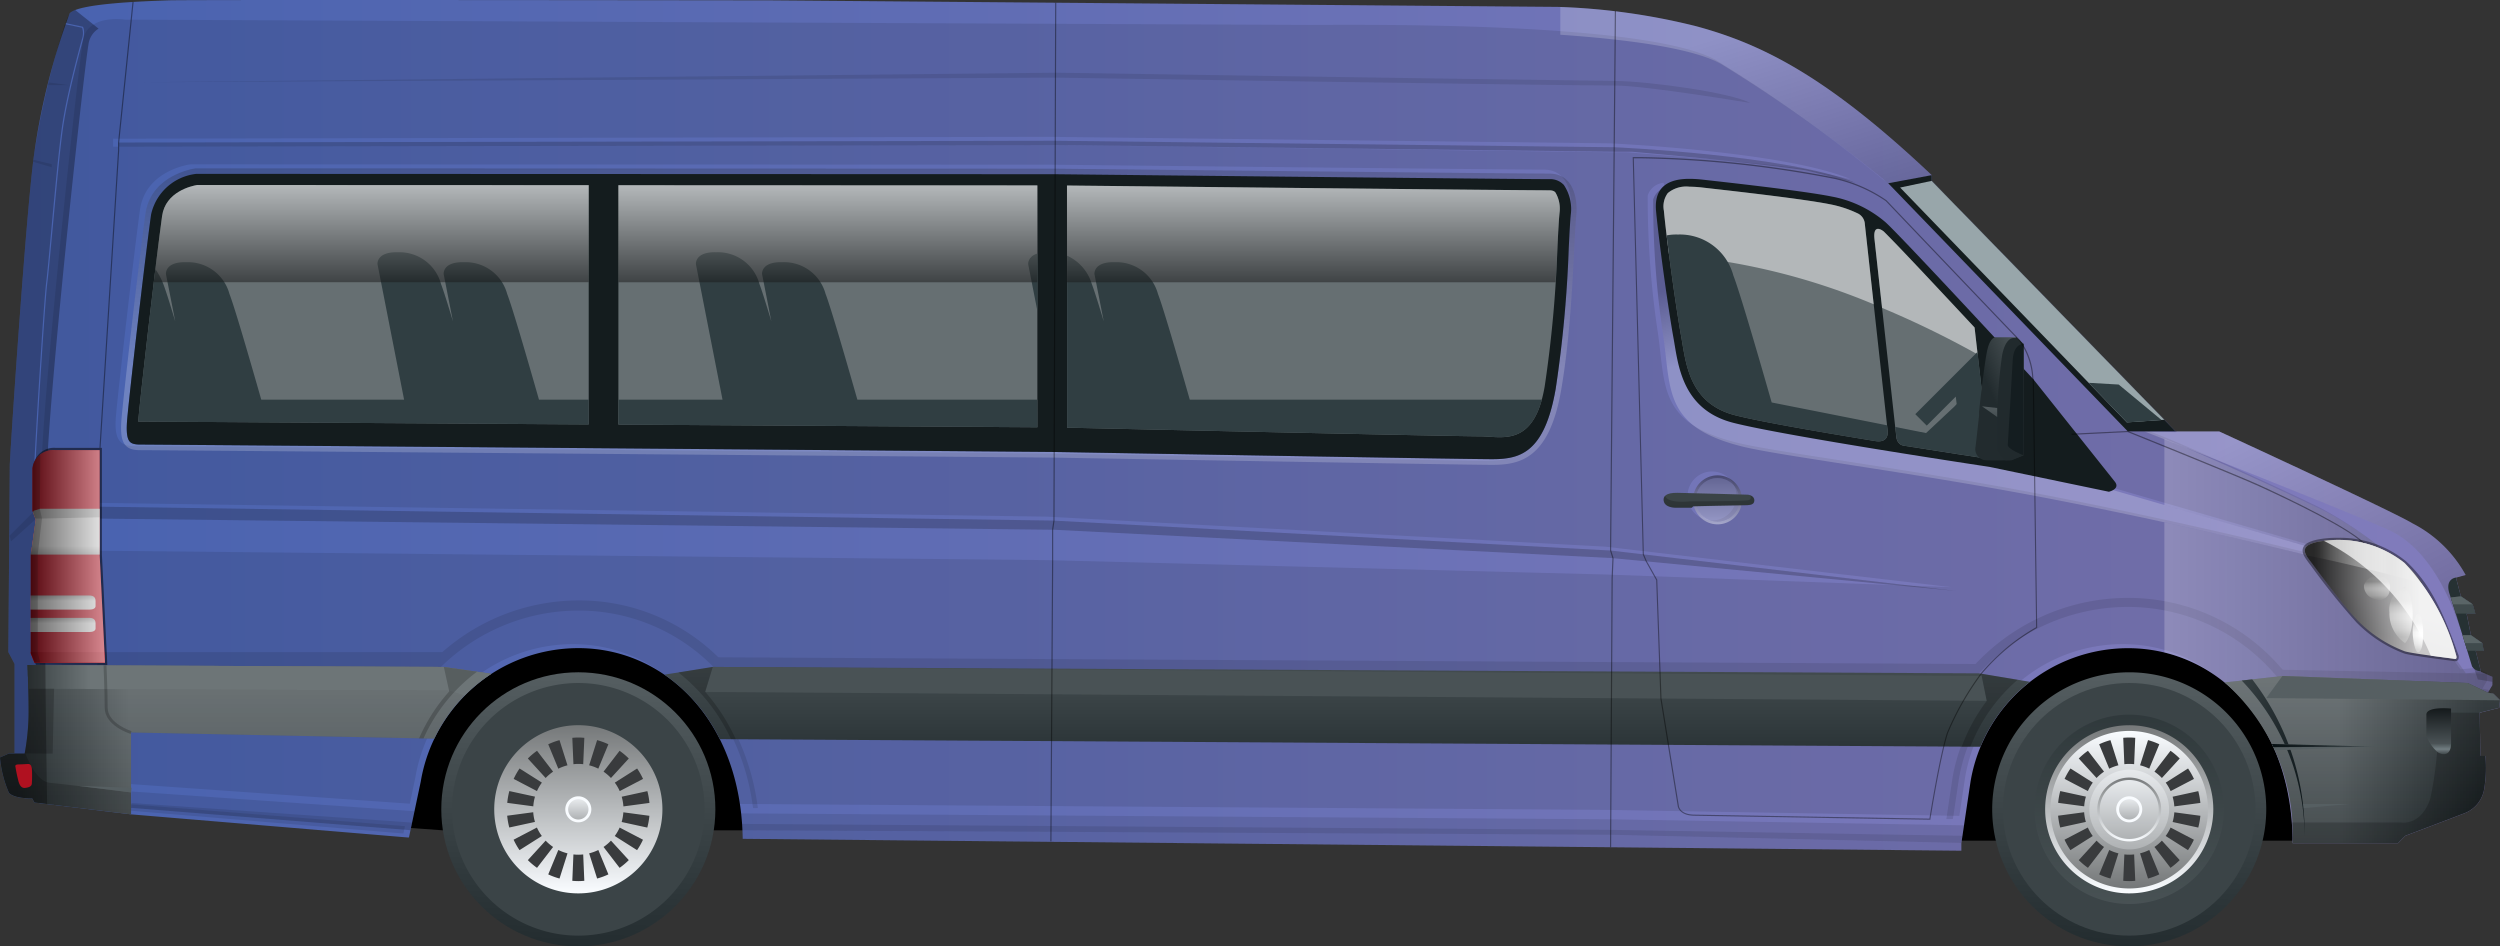 <svg xmlns="http://www.w3.org/2000/svg" xmlns:xlink="http://www.w3.org/1999/xlink" width="134.374" height="50.866" viewBox="0 0 134.374 50.866">
  <rect x="0" y="0" width="134.374" height="50.866" fill="#333333" stroke="none"/>
  <defs>
    <linearGradient id="linear-gradient" x1="0.521" y1="0.007" x2="0.478" y2="1.022" gradientUnits="objectBoundingBox">
      <stop offset="0" stop-color="#555e61"/>
      <stop offset="1" stop-color="#222b2e"/>
    </linearGradient>
    <linearGradient id="linear-gradient-2" x1="0.5" y1="0.985" x2="0.5" y2="-0.059" xlink:href="#linear-gradient"/>
    <linearGradient id="linear-gradient-3" x1="0.5" y1="0.996" x2="0.5" y2="0.003" gradientUnits="objectBoundingBox">
      <stop offset="0" stop-color="#f9fcff"/>
      <stop offset="1" stop-color="#76797a"/>
    </linearGradient>
    <linearGradient id="linear-gradient-4" x1="0.5" y1="0.002" x2="0.5" y2="0.988" xlink:href="#linear-gradient-3"/>
    <linearGradient id="linear-gradient-5" x1="0.5" y1="-0.322" x2="0.5" y2="2.01" xlink:href="#linear-gradient-3"/>
    <linearGradient id="linear-gradient-6" x1="0.5" y1="1.001" x2="0.5" y2="-0.011" xlink:href="#linear-gradient-3"/>
    <linearGradient id="linear-gradient-7" x1="0.5" y1="-0.322" x2="0.5" y2="2.01" xlink:href="#linear-gradient-3"/>
    <linearGradient id="linear-gradient-8" x1="166.303" y1="-67.504" x2="166.303" y2="-68.516" xlink:href="#linear-gradient-3"/>
    <linearGradient id="linear-gradient-9" x1="0.5" y1="-0.322" x2="0.5" y2="2.01" xlink:href="#linear-gradient-3"/>
    <linearGradient id="linear-gradient-17" x1="285.504" y1="-67.504" x2="285.504" y2="-68.516" xlink:href="#linear-gradient-3"/>
    <linearGradient id="linear-gradient-18" x1="0.5" y1="-0.322" x2="0.5" y2="2.01" xlink:href="#linear-gradient-3"/>
    <linearGradient id="linear-gradient-19" x1="1" y1="0.5" x2="0" y2="0.5" gradientUnits="objectBoundingBox">
      <stop offset="0" stop-color="#eeebe9"/>
      <stop offset="0" stop-color="#dfdce2"/>
      <stop offset="0" stop-color="#b9b5d3"/>
      <stop offset="0" stop-color="#827cbc"/>
      <stop offset="0.317" stop-color="#7375b8"/>
      <stop offset="0.922" stop-color="#4c64b0"/>
      <stop offset="0.999" stop-color="#4762af"/>
    </linearGradient>
    <linearGradient id="linear-gradient-20" x1="0.285" y1="0.02" x2="0.906" y2="0.906" gradientUnits="objectBoundingBox">
      <stop offset="0" stop-color="#fff"/>
      <stop offset="1"/>
    </linearGradient>
    <linearGradient id="linear-gradient-21" x1="0.305" y1="0.196" x2="0.822" y2="1.067" xlink:href="#linear-gradient-20"/>
    <linearGradient id="linear-gradient-22" x1="0.34" y1="0.359" x2="0.264" y2="0.178" xlink:href="#linear-gradient-20"/>
    <linearGradient id="linear-gradient-23" x1="0.014" y1="0.5" x2="1.189" y2="0.5" xlink:href="#linear-gradient-20"/>
    <linearGradient id="linear-gradient-24" x1="0.5" y1="0.674" x2="0.5" y2="-0.058" xlink:href="#linear-gradient-20"/>
    <linearGradient id="linear-gradient-25" x1="0.5" y1="0.995" x2="0.5" y2="-0.021" xlink:href="#linear-gradient-20"/>
    <linearGradient id="linear-gradient-26" x1="0.5" y1="1.182" x2="0.5" y2="-0.437" xlink:href="#linear-gradient-20"/>
    <linearGradient id="linear-gradient-27" x1="31.114" y1="0.027" x2="31.493" y2="1.027" xlink:href="#linear-gradient-20"/>
    <linearGradient id="linear-gradient-28" x1="17.053" y1="-0.024" x2="17.24" y2="1.043" xlink:href="#linear-gradient-20"/>
    <linearGradient id="linear-gradient-29" x1="14.97" y1="0.012" x2="14.97" y2="1.106" xlink:href="#linear-gradient-20"/>
    <linearGradient id="linear-gradient-30" x1="13.342" y1="0.012" x2="13.342" y2="1.106" xlink:href="#linear-gradient-20"/>
    <linearGradient id="linear-gradient-31" x1="9.448" y1="0.012" x2="9.448" y2="1.106" xlink:href="#linear-gradient-20"/>
    <linearGradient id="linear-gradient-32" x1="0.5" y1="-0.004" x2="0.5" y2="3.65" gradientUnits="objectBoundingBox">
      <stop offset="0.102" stop-color="#3b4447"/>
      <stop offset="0.346" stop-color="#363f42"/>
      <stop offset="0.608" stop-color="#293235"/>
      <stop offset="0.877" stop-color="#141d20"/>
      <stop offset="1" stop-color="#081114"/>
    </linearGradient>
    <linearGradient id="linear-gradient-33" x1="0.5" y1="-0.744" x2="0.5" y2="1.407" xlink:href="#linear-gradient"/>
    <linearGradient id="linear-gradient-34" x1="0.5" y1="0.034" x2="0.5" y2="1.059" gradientUnits="objectBoundingBox">
      <stop offset="0" stop-color="#485154"/>
      <stop offset="1" stop-color="#151e21"/>
    </linearGradient>
    <linearGradient id="linear-gradient-35" x1="0.414" y1="0.5" x2="0.944" y2="0.5" xlink:href="#linear-gradient-20"/>
    <linearGradient id="linear-gradient-36" x1="0.5" y1="1.004" x2="0.5" y2="-0.184" gradientUnits="objectBoundingBox">
      <stop offset="0.005" stop-color="#2f383b"/>
      <stop offset="0.071" stop-color="#555e61"/>
      <stop offset="0.12" stop-color="#727e82"/>
      <stop offset="0.216" stop-color="#4a5255"/>
      <stop offset="0.802" stop-color="#151a1c"/>
    </linearGradient>
    <linearGradient id="linear-gradient-37" x1="-0.038" y1="-0.147" x2="1.08" y2="0.895" gradientUnits="objectBoundingBox">
      <stop offset="0" stop-color="#3b4447"/>
      <stop offset="1" stop-color="#081114"/>
    </linearGradient>
    <linearGradient id="linear-gradient-38" x1="1" y1="0.5" x2="0" y2="0.5" xlink:href="#linear-gradient-37"/>
    <linearGradient id="linear-gradient-39" x1="0.5" y1="-0.37" x2="0.5" y2="1.194" xlink:href="#linear-gradient"/>
    <linearGradient id="linear-gradient-40" x1="0.263" y1="0.5" x2="0.036" y2="0.5" xlink:href="#linear-gradient-20"/>
    <linearGradient id="linear-gradient-41" x1="0.136" y1="0.5" x2="0.004" y2="0.5" xlink:href="#linear-gradient-20"/>
    <linearGradient id="linear-gradient-42" x1="1.083" y1="0.012" x2="0.528" y2="0.634" xlink:href="#linear-gradient"/>
    <linearGradient id="linear-gradient-43" x1="0.5" y1="-0.157" x2="0.5" y2="3.722" xlink:href="#linear-gradient"/>
    <linearGradient id="linear-gradient-44" x1="2.408" y1="0.127" x2="2.25" y2="0.16" xlink:href="#linear-gradient-20"/>
    <linearGradient id="linear-gradient-45" x1="0.5" y1="-0.85" x2="0.5" y2="1.451" gradientUnits="objectBoundingBox">
      <stop offset="0" stop-color="#474747"/>
      <stop offset="0.004" stop-color="#4b4b4b"/>
      <stop offset="0.026" stop-color="#616161"/>
      <stop offset="0.051" stop-color="#727272"/>
      <stop offset="0.082" stop-color="#7e7e7e"/>
      <stop offset="0.126" stop-color="#858585"/>
      <stop offset="0.249" stop-color="#878787"/>
      <stop offset="0.357" stop-color="#d3d3d3"/>
      <stop offset="0.721" stop-color="#d3d3d3"/>
      <stop offset="0.87" stop-color="#878787"/>
    </linearGradient>
    <linearGradient id="linear-gradient-46" x1="0.5" y1="-1.519" x2="0.5" y2="3.846" xlink:href="#linear-gradient-45"/>
    <linearGradient id="linear-gradient-47" x1="0.5" y1="-1.519" x2="0.5" y2="3.847" xlink:href="#linear-gradient-45"/>
    <linearGradient id="linear-gradient-48" x1="1" y1="0.5" x2="0" y2="0.5" xlink:href="#linear-gradient-20"/>
    <linearGradient id="linear-gradient-49" x1="0.513" y1="0.502" x2="0.42" y2="0.741" gradientUnits="objectBoundingBox">
      <stop offset="0" stop-color="#706e73"/>
      <stop offset="1" stop-color="#49484b"/>
    </linearGradient>
    <linearGradient id="linear-gradient-50" x1="0.5" y1="-0.04" x2="0.5" y2="1.111" gradientUnits="objectBoundingBox">
      <stop offset="0" stop-color="#474747"/>
      <stop offset="0.004" stop-color="#4b4b4b"/>
      <stop offset="0.026" stop-color="#616161"/>
      <stop offset="0.051" stop-color="#727272"/>
      <stop offset="0.082" stop-color="#7e7e7e"/>
      <stop offset="0.126" stop-color="#858585"/>
      <stop offset="0.249" stop-color="#878787"/>
      <stop offset="0.357" stop-color="#d3d3d3"/>
      <stop offset="0.446" stop-color="#f3f3f3"/>
      <stop offset="0.483" stop-color="#fff"/>
      <stop offset="0.558" stop-color="#fff"/>
      <stop offset="0.721" stop-color="#d3d3d3"/>
      <stop offset="0.771" stop-color="#bfbfbf"/>
      <stop offset="0.87" stop-color="#878787"/>
    </linearGradient>
    <linearGradient id="linear-gradient-51" x1="0.5" y1="0.002" x2="0.5" y2="1.016" xlink:href="#linear-gradient-50"/>
    <linearGradient id="linear-gradient-52" x1="0.5" y1="-0.057" x2="0.5" y2="1.021" xlink:href="#linear-gradient-50"/>
    <linearGradient id="linear-gradient-53" x1="1" y1="0.5" x2="0" y2="0.5" xlink:href="#linear-gradient-50"/>
    <linearGradient id="linear-gradient-54" x1="0.767" y1="0.5" x2="0.098" y2="0.5" xlink:href="#linear-gradient-20"/>
  </defs>
  <g id="Group_15810" data-name="Group 15810" transform="translate(0)">
    <path id="Path_71723" data-name="Path 71723" d="M1357.741,357.111h-16.228l-2.012-.148s-.735-10.136,9.12-10.181S1357.741,357.111,1357.741,357.111Z" transform="translate(-1317.708 -312.481)"/>
    <path id="Path_71724" data-name="Path 71724" d="M909.6,356.068H891.287s-.007-11.249,8.845-11.249S909.6,352.751,909.6,356.068Z" transform="translate(-786.233 -310.884)"/>
    <g id="Group_15535" data-name="Group 15535" transform="translate(107.08 36.135)">
      <path id="Path_71725" data-name="Path 71725" d="M899.654,364.018a7.365,7.365,0,1,1,7.365,7.366A7.365,7.365,0,0,1,899.654,364.018Z" transform="translate(-899.654 -356.653)" fill="url(#linear-gradient)"/>
      <ellipse id="Ellipse_500" data-name="Ellipse 500" cx="6.789" cy="6.789" rx="6.789" ry="6.789" transform="translate(0.576 0.576)" fill="#3b4447"/>
      <path id="Path_71726" data-name="Path 71726" d="M911.9,373.989a5.089,5.089,0,1,1,5.089,5.089A5.089,5.089,0,0,1,911.9,373.989Z" transform="translate(-909.625 -366.623)" opacity="0.5" fill="url(#linear-gradient-2)"/>
      <path id="Path_71727" data-name="Path 71727" d="M914.963,376.481A4.519,4.519,0,1,1,919.483,381,4.519,4.519,0,0,1,914.963,376.481Z" transform="translate(-912.117 -369.116)" fill="url(#linear-gradient-3)"/>
      <path id="Path_71728" data-name="Path 71728" d="M916.5,377.645a4.234,4.234,0,1,1,4.233,4.254A4.243,4.243,0,0,1,916.5,377.645Z" transform="translate(-913.369 -370.279)" fill="url(#linear-gradient-4)"/>
      <path id="Path_71729" data-name="Path 71729" d="M927.748,386.844A2.143,2.143,0,1,1,929.891,389,2.148,2.148,0,0,1,927.748,386.844Z" transform="translate(-922.525 -379.479)" fill="url(#linear-gradient-5)"/>
      <path id="Path_71730" data-name="Path 71730" d="M930.036,388.716a1.717,1.717,0,1,1,1.717,1.726A1.721,1.721,0,0,1,930.036,388.716Z" transform="translate(-924.388 -381.35)" fill="url(#linear-gradient-6)"/>
      <path id="Path_71731" data-name="Path 71731" d="M930.749,389.3a1.585,1.585,0,1,1,1.585,1.593A1.589,1.589,0,0,1,930.749,389.3Z" transform="translate(-924.968 -381.933)" fill="url(#linear-gradient-7)"/>
      <path id="Path_71732" data-name="Path 71732" d="M936.91,393.195a.7.7,0,1,1-.7-.7A.7.7,0,0,1,936.91,393.195Z" transform="translate(-928.845 -385.829)" fill="url(#linear-gradient-8)"/>
      <path id="Path_71733" data-name="Path 71733" d="M936.336,393.868a.546.546,0,1,1,.546.549A.548.548,0,0,1,936.336,393.868Z" transform="translate(-929.517 -386.503)" fill="url(#linear-gradient-9)"/>
      <g id="Group_15534" data-name="Group 15534" transform="translate(3.542 3.506)">
        <path id="Path_71734" data-name="Path 71734" d="M937.859,376.932a2.452,2.452,0,0,0-.263.015l-.06-1.418c.107-.009.214-.016.323-.016s.216.007.323.016l-.06,1.418A2.457,2.457,0,0,0,937.859,376.932Z" transform="translate(-934.035 -375.513)" fill="#393b3d"/>
        <path id="Path_71735" data-name="Path 71735" d="M930.579,377.617l.429-1.353a3.786,3.786,0,0,1,.606.222l-.541,1.312A2.4,2.4,0,0,0,930.579,377.617Z" transform="translate(-926.174 -376.124)" fill="#393b3d"/>
        <path id="Path_71736" data-name="Path 71736" d="M924.679,380.471l.864-1.122a3.838,3.838,0,0,1,.494.415l-.958,1.048A2.445,2.445,0,0,0,924.679,380.471Z" transform="translate(-919.5 -378.636)" fill="#393b3d"/>
        <path id="Path_71737" data-name="Path 71737" d="M920.577,385.227l1.2-.76a3.868,3.868,0,0,1,.318.56l-1.253.655A2.424,2.424,0,0,0,920.577,385.227Z" transform="translate(-914.793 -382.802)" fill="#393b3d"/>
        <path id="Path_71738" data-name="Path 71738" d="M947.524,380.811l-.958-1.048a3.864,3.864,0,0,1,.494-.415l.864,1.122A2.442,2.442,0,0,0,947.524,380.811Z" transform="translate(-945.456 -378.635)" fill="#393b3d"/>
        <path id="Path_71739" data-name="Path 71739" d="M953.217,391.816l-1.4-.187a3.858,3.858,0,0,1,.113-.634l1.379.3A2.442,2.442,0,0,0,953.217,391.816Z" transform="translate(-951.814 -388.117)" fill="#393b3d"/>
        <path id="Path_71740" data-name="Path 71740" d="M918.707,391.3l1.379-.3a3.832,3.832,0,0,1,.113.634l-1.4.187A2.458,2.458,0,0,0,918.707,391.3Z" transform="translate(-912.552 -388.118)" fill="#393b3d"/>
        <path id="Path_71741" data-name="Path 71741" d="M942.943,377.8l-.541-1.312a3.8,3.8,0,0,1,.606-.223l.429,1.353A2.4,2.4,0,0,0,942.943,377.8Z" transform="translate(-940.195 -376.124)" fill="#393b3d"/>
        <path id="Path_71742" data-name="Path 71742" d="M951.073,385.681l-1.253-.654a3.882,3.882,0,0,1,.318-.561l1.2.76A2.426,2.426,0,0,0,951.073,385.681Z" transform="translate(-949.472 -382.802)" fill="#393b3d"/>
        <path id="Path_71743" data-name="Path 71743" d="M951.335,402l-1.2.76a3.836,3.836,0,0,1-.318-.561l1.253-.654A2.445,2.445,0,0,0,951.335,402Z" transform="translate(-949.472 -396.707)" fill="#393b3d"/>
        <path id="Path_71744" data-name="Path 71744" d="M918.8,397.137l1.4.187a3.829,3.829,0,0,1-.113.634l-1.379-.3A2.427,2.427,0,0,0,918.8,397.137Z" transform="translate(-912.553 -393.117)" fill="#393b3d"/>
        <path id="Path_71745" data-name="Path 71745" d="M947.923,405.668l-.864,1.122a3.879,3.879,0,0,1-.494-.415l.958-1.048A2.442,2.442,0,0,0,947.923,405.668Z" transform="translate(-945.455 -399.785)" fill="#393b3d"/>
        <path id="Path_71746" data-name="Path 71746" d="M953.306,397.653l-1.379.3a3.86,3.86,0,0,1-.113-.634l1.4-.187A2.464,2.464,0,0,0,953.306,397.653Z" transform="translate(-951.814 -393.116)" fill="#393b3d"/>
        <path id="Path_71747" data-name="Path 71747" d="M943.437,408.21l-.429,1.354a3.763,3.763,0,0,1-.606-.223l.541-1.312A2.387,2.387,0,0,0,943.437,408.21Z" transform="translate(-940.195 -401.984)" fill="#393b3d"/>
        <path id="Path_71748" data-name="Path 71748" d="M920.84,401.547l1.253.654a3.861,3.861,0,0,1-.318.56l-1.2-.76A2.431,2.431,0,0,0,920.84,401.547Z" transform="translate(-914.794 -396.707)" fill="#393b3d"/>
        <path id="Path_71749" data-name="Path 71749" d="M925.079,405.327l.958,1.048a3.82,3.82,0,0,1-.494.415l-.863-1.122A2.432,2.432,0,0,0,925.079,405.327Z" transform="translate(-919.501 -399.785)" fill="#393b3d"/>
        <path id="Path_71750" data-name="Path 71750" d="M937.859,409.333a2.418,2.418,0,0,0,.263-.015l.06,1.418c-.107.009-.214.016-.323.016s-.216-.007-.323-.016l.06-1.418A2.413,2.413,0,0,0,937.859,409.333Z" transform="translate(-934.035 -403.034)" fill="#393b3d"/>
        <path id="Path_71751" data-name="Path 71751" d="M931.073,408.029l.541,1.312a3.82,3.82,0,0,1-.606.223l-.429-1.354A2.4,2.4,0,0,0,931.073,408.029Z" transform="translate(-926.174 -401.984)" fill="#393b3d"/>
      </g>
    </g>
    <g id="Group_15537" data-name="Group 15537" transform="translate(23.719 36.135)">
      <ellipse id="Ellipse_501" data-name="Ellipse 501" cx="7.366" cy="7.366" rx="7.366" ry="7.366" transform="translate(0)" fill="url(#linear-gradient)"/>
      <path id="Path_71752" data-name="Path 71752" d="M1351.167,366.541a6.789,6.789,0,1,1,6.79,6.79A6.789,6.789,0,0,1,1351.167,366.541Z" transform="translate(-1350.591 -359.176)" fill="#3b4447"/>
      <path id="Path_71753" data-name="Path 71753" d="M1360.314,373.989a5.089,5.089,0,1,1,5.089,5.089A5.089,5.089,0,0,1,1360.314,373.989Z" transform="translate(-1358.037 -366.623)" opacity="0.5" fill="url(#linear-gradient-2)"/>
      <path id="Path_71754" data-name="Path 71754" d="M1363.375,376.481a4.52,4.52,0,1,1,4.52,4.519A4.519,4.519,0,0,1,1363.375,376.481Z" transform="translate(-1360.529 -369.116)" fill="url(#linear-gradient-3)"/>
      <path id="Path_71755" data-name="Path 71755" d="M1364.915,377.645a4.233,4.233,0,1,1,4.233,4.254A4.244,4.244,0,0,1,1364.915,377.645Z" transform="translate(-1361.783 -370.279)" fill="url(#linear-gradient-4)"/>
      <path id="Path_71756" data-name="Path 71756" d="M1376.161,386.844A2.143,2.143,0,1,1,1378.3,389,2.148,2.148,0,0,1,1376.161,386.844Z" transform="translate(-1370.938 -379.479)" fill="url(#linear-gradient-5)"/>
      <path id="Path_71757" data-name="Path 71757" d="M1378.45,388.716a1.717,1.717,0,1,1,1.717,1.726A1.721,1.721,0,0,1,1378.45,388.716Z" transform="translate(-1372.802 -381.35)" fill="url(#linear-gradient-6)"/>
      <path id="Path_71758" data-name="Path 71758" d="M1379.162,389.3a1.585,1.585,0,1,1,1.585,1.593A1.589,1.589,0,0,1,1379.162,389.3Z" transform="translate(-1373.381 -381.933)" fill="url(#linear-gradient-7)"/>
      <path id="Path_71759" data-name="Path 71759" d="M1385.323,393.195a.7.7,0,1,1-.7-.7A.7.7,0,0,1,1385.323,393.195Z" transform="translate(-1377.258 -385.829)" fill="url(#linear-gradient-17)"/>
      <path id="Path_71760" data-name="Path 71760" d="M1384.749,393.868a.546.546,0,1,1,.547.549A.548.548,0,0,1,1384.749,393.868Z" transform="translate(-1377.93 -386.503)" fill="url(#linear-gradient-18)"/>
      <g id="Group_15536" data-name="Group 15536" transform="translate(3.542 3.506)">
        <path id="Path_71761" data-name="Path 71761" d="M1386.273,376.932a2.45,2.45,0,0,0-.263.015l-.06-1.418c.107-.009.214-.016.323-.016s.216.007.323.016l-.06,1.418A2.461,2.461,0,0,0,1386.273,376.932Z" transform="translate(-1382.449 -375.513)" fill="#393b3d"/>
        <path id="Path_71762" data-name="Path 71762" d="M1378.993,377.617l.429-1.353a3.786,3.786,0,0,1,.605.222l-.541,1.312A2.4,2.4,0,0,0,1378.993,377.617Z" transform="translate(-1374.588 -376.124)" fill="#393b3d"/>
        <path id="Path_71763" data-name="Path 71763" d="M1373.091,380.471l.863-1.122a3.854,3.854,0,0,1,.494.415l-.958,1.048A2.435,2.435,0,0,0,1373.091,380.471Z" transform="translate(-1367.912 -378.636)" fill="#393b3d"/>
        <path id="Path_71764" data-name="Path 71764" d="M1368.991,385.227l1.2-.76a3.889,3.889,0,0,1,.318.56l-1.253.655A2.445,2.445,0,0,0,1368.991,385.227Z" transform="translate(-1363.207 -382.802)" fill="#393b3d"/>
        <path id="Path_71765" data-name="Path 71765" d="M1395.937,380.811l-.958-1.048a3.861,3.861,0,0,1,.494-.415l.863,1.122A2.456,2.456,0,0,0,1395.937,380.811Z" transform="translate(-1393.869 -378.635)" fill="#393b3d"/>
        <path id="Path_71766" data-name="Path 71766" d="M1401.63,391.816l-1.4-.187a3.878,3.878,0,0,1,.113-.634l1.379.3A2.454,2.454,0,0,0,1401.63,391.816Z" transform="translate(-1400.227 -388.117)" fill="#393b3d"/>
        <path id="Path_71767" data-name="Path 71767" d="M1367.121,391.3l1.379-.3a3.8,3.8,0,0,1,.113.634l-1.4.187A2.458,2.458,0,0,0,1367.121,391.3Z" transform="translate(-1360.966 -388.118)" fill="#393b3d"/>
        <path id="Path_71768" data-name="Path 71768" d="M1391.356,377.8l-.542-1.312a3.791,3.791,0,0,1,.606-.223l.429,1.353A2.4,2.4,0,0,0,1391.356,377.8Z" transform="translate(-1388.608 -376.124)" fill="#393b3d"/>
        <path id="Path_71769" data-name="Path 71769" d="M1399.486,385.681l-1.253-.654a3.858,3.858,0,0,1,.318-.561l1.2.76A2.439,2.439,0,0,0,1399.486,385.681Z" transform="translate(-1397.885 -382.802)" fill="#393b3d"/>
        <path id="Path_71770" data-name="Path 71770" d="M1399.748,402l-1.2.76a3.863,3.863,0,0,1-.318-.561l1.253-.654A2.445,2.445,0,0,0,1399.748,402Z" transform="translate(-1397.885 -396.707)" fill="#393b3d"/>
        <path id="Path_71771" data-name="Path 71771" d="M1367.21,397.137l1.4.187a3.841,3.841,0,0,1-.113.634l-1.379-.3A2.434,2.434,0,0,0,1367.21,397.137Z" transform="translate(-1360.966 -393.117)" fill="#393b3d"/>
        <path id="Path_71772" data-name="Path 71772" d="M1396.336,405.668l-.864,1.122a3.851,3.851,0,0,1-.494-.415l.958-1.048A2.425,2.425,0,0,0,1396.336,405.668Z" transform="translate(-1393.868 -399.785)" fill="#393b3d"/>
        <path id="Path_71773" data-name="Path 71773" d="M1401.719,397.653l-1.38.3a3.88,3.88,0,0,1-.113-.634l1.4-.187A2.436,2.436,0,0,0,1401.719,397.653Z" transform="translate(-1400.226 -393.116)" fill="#393b3d"/>
        <path id="Path_71774" data-name="Path 71774" d="M1391.85,408.21l-.429,1.354a3.774,3.774,0,0,1-.606-.223l.542-1.312A2.379,2.379,0,0,0,1391.85,408.21Z" transform="translate(-1388.608 -401.984)" fill="#393b3d"/>
        <path id="Path_71775" data-name="Path 71775" d="M1369.254,401.547l1.253.654a3.816,3.816,0,0,1-.318.56l-1.2-.76A2.459,2.459,0,0,0,1369.254,401.547Z" transform="translate(-1363.208 -396.707)" fill="#393b3d"/>
        <path id="Path_71776" data-name="Path 71776" d="M1373.492,405.327l.958,1.048a3.83,3.83,0,0,1-.494.415l-.863-1.122A2.439,2.439,0,0,0,1373.492,405.327Z" transform="translate(-1367.914 -399.785)" fill="#393b3d"/>
        <path id="Path_71777" data-name="Path 71777" d="M1386.272,409.333a2.42,2.42,0,0,0,.263-.015l.06,1.418c-.106.009-.214.016-.323.016s-.216-.007-.323-.016l.06-1.418A2.406,2.406,0,0,0,1386.272,409.333Z" transform="translate(-1382.449 -403.034)" fill="#393b3d"/>
        <path id="Path_71778" data-name="Path 71778" d="M1379.487,408.029l.541,1.312a3.809,3.809,0,0,1-.606.223l-.429-1.354A2.4,2.4,0,0,0,1379.487,408.029Z" transform="translate(-1374.588 -401.984)" fill="#393b3d"/>
      </g>
    </g>
    <path id="Path_71779" data-name="Path 71779" d="M832.558,202.775h.3v-4.812l-.336-.64s.077-9.559.077-10.02.882-13.792,1.321-16.822a36.169,36.169,0,0,1,1.888-7.463c.352-.571,4.192-.68,5.311-.724s32.421,0,32.421,0l42.255.351a35.139,35.139,0,0,1,7.419,1.032c3.6.966,7.112,2.744,12.688,8.012V172l13.116,13.467h2.341s9.4,4.326,10.38,4.937a6.773,6.773,0,0,1,2.862,2.776l-.52.143.265,1.009.632.428.143.5h-.469l.234,1.161.611.428.071.408h-.428l.285,1.131.611.265v.448l-.244.407.306.061.352.352-.046.4-1.049.265.041,2.323h.265a6.62,6.62,0,0,1-.051,1.691,1.689,1.689,0,0,1-1,1.36c-.739.29-3.245,1.238-3.245,1.238l-.4.4H955.3c0-6.479-4.1-10.483-8.839-10.483a8.59,8.59,0,0,0-8.472,7.176l-.494,3.308v.4l-65.421-.638h-.078c-.1-6.34-4.15-10.249-8.835-10.249a8.59,8.59,0,0,0-8.472,7.176l-.634,3h-.082l-14.841-1.24-5.207-.637-.112-.216s-.958.02-1.254-.3a6.069,6.069,0,0,1-.484-1.905Z" transform="translate(-832.074 -162.275)" fill="url(#linear-gradient-19)"/>
    <path id="Path_71780" data-name="Path 71780" d="M833.792,191c.3-5.522,1.948-20.653,2.2-22.07s2.267-1.1,2.267-1.1l63.579.283c2.728,0,18.2-.2,21.917,1.89a80.745,80.745,0,0,1,8.973,6.408l1.169.777s11.427,12.27,12.77,12.638,8.117,3.522,9.576,4.243a20.923,20.923,0,0,1,3.086,2.013v.386l3.651,5.155.794,1.132.812-.086.611.265v.448l-.244.407.306.061.352.352-.046.4-1.049.265.041,2.323h.265a6.613,6.613,0,0,1-.051,1.691,1.688,1.688,0,0,1-1,1.36c-.739.29-3.245,1.238-3.245,1.238l-.4.4h-5.665c0-6.479-4.1-10.483-8.839-10.483a8.589,8.589,0,0,0-8.472,7.176l-.307,2.055-19.02-.323-46.788-.32c-.716-5.355-4.452-8.588-8.712-8.588a8.59,8.59,0,0,0-8.472,7.176l-.295,1.4L838.3,208.9l-.024,1.08,15.018,1.2-.082.388h-.082l-14.841-1.24-4.525-.554C833.7,205.957,833.548,195.472,833.792,191Zm84.234-16.522-30.129-.349-50.289.1v.427l50.342-.089,30.054.39h.939s7.827.621,9.581.9l2.461.541C927.407,174.9,918.026,174.477,918.026,174.477Zm-2.874,13.013c.638-3.719.673-8.164.815-9.439,0,0,.212-2.161-1.47-2.161-1.948,0-26.565-.266-26.565-.266l-46.17-.018s-2.409.3-2.71,2.444-1.2,9.935-1.293,11.1.141,1.6.992,1.6,49.146.4,49.146.4,22.014.39,23.537.39S914.514,191.209,915.152,187.49Zm25.525,5.74c7.525,1.424,14.811,3.24,14.811,3.24l.1-.432-11-3.195-19.719-5.456L920.942,176.6a.982.982,0,0,0-.851.685,48.273,48.273,0,0,0,.561,7.468c.393,2.884.087,4.771,4.213,5.809C926.828,191.055,933.851,191.938,940.677,193.23Zm-18.444.2a1.317,1.317,0,1,0,1.317-1.316A1.317,1.317,0,0,0,922.233,193.43Zm-85.643,1.007v1.935l51.223.507,29.99.772,18.6.681-18.6-2.178-29.99-1.611L836.59,193.8Z" transform="translate(-831.528 -166.774)" opacity="0.1" style="mix-blend-mode: multiply;isolation: isolate"/>
    <path id="Path_71781" data-name="Path 71781" d="M1174.07,227.875c1.46,0,2.82-.291,3.422-3.805a66.4,66.4,0,0,0,.7-7.56c.041-.826.074-1.478.117-1.861a2.315,2.315,0,0,0-.383-1.515,1,1,0,0,0-.787-.311c-1.928,0-26.322-.263-26.569-.266l-46.146-.018a2.8,2.8,0,0,0-2.432,2.185c-.318,2.264-1.205,9.965-1.291,11.085-.046.609,0,.966.149,1.126.061.066.183.153.542.153.842,0,48.665.394,49.148.4C1150.759,227.489,1172.567,227.875,1174.07,227.875Z" transform="translate(-1093.871 -203.194)" opacity="0.12" style="mix-blend-mode: multiply;isolation: isolate"/>
    <path id="Path_71782" data-name="Path 71782" d="M1450.089,393.2,1435.07,392l.024-.878,15.209,1.062Z" transform="translate(-1428.027 -348.579)" opacity="0.1" style="mix-blend-mode: multiply;isolation: isolate"/>
    <path id="Path_71783" data-name="Path 71783" d="M1034.51,402.582l18.834.44v.41l-65.421-.638h-.077c0-.153-.009-.3-.016-.453Z" transform="translate(-947.925 -357.713)" opacity="0.1" style="mix-blend-mode: multiply;isolation: isolate"/>
    <path id="Path_71784" data-name="Path 71784" d="M987.067,397.448l46.753.319,18.976.322-.142.949-18.834-.44-46.682-.24Q987.117,397.893,987.067,397.448Z" transform="translate(-947.235 -353.729)" opacity="0.1" style="mix-blend-mode: multiply;isolation: isolate"/>
    <path id="Path_71785" data-name="Path 71785" d="M987.522,400.5l46.7.319,18.891.32-.057.383-18.834-.44-46.682-.24C987.537,400.729,987.53,400.615,987.522,400.5Z" transform="translate(-947.639 -356.215)" opacity="0.1" style="mix-blend-mode: multiply;isolation: isolate"/>
    <path id="Path_71786" data-name="Path 71786" d="M984.751,376.415l-.316,2.119h-.351l.325-2.176a9.5,9.5,0,0,1,.788-2.515h.386A9.151,9.151,0,0,0,984.751,376.415Z" transform="translate(-879.467 -334.511)" opacity="0.1" style="mix-blend-mode: multiply;isolation: isolate"/>
    <path id="Path_71787" data-name="Path 71787" d="M1337.454,376.667h-.258a12.308,12.308,0,0,0-1.414-4.394h.286A12.7,12.7,0,0,1,1337.454,376.667Z" transform="translate(-1296.72 -333.234)" opacity="0.1" style="mix-blend-mode: multiply;isolation: isolate"/>
    <path id="Path_71788" data-name="Path 71788" d="M834.295,287.01l1.679.038.064-.038h2.276s9.4,4.326,10.38,4.937a6.774,6.774,0,0,1,2.862,2.776l-.52.143.265,1.009.631.428.143.5h-.469l.234,1.161.612.428.071.408H852.1l.285,1.131.611.265v.274l-.783-.131s-1.041-3.112-1.368-3.89-1.38-3.2-3.381-4.125S834.295,287.01,834.295,287.01Z" transform="translate(-719.031 -263.821)" opacity="0.2" fill="url(#linear-gradient-20)" style="mix-blend-mode: multiply;isolation: isolate"/>
    <path id="Path_71789" data-name="Path 71789" d="M1007.543,174.541l-1.169-.776a80.744,80.744,0,0,0-8.973-6.408c-1.5-.845-4.927-1.315-8.653-1.576v-1.491a35.053,35.053,0,0,1,7.274,1.028c3.6.966,7.112,2.744,12.688,8.012v.307l1.421,1.459-1.733.358C1007.862,174.883,1007.543,174.541,1007.543,174.541Z" transform="translate(-904.882 -163.914)" opacity="0.2" fill="url(#linear-gradient-21)" style="mix-blend-mode: multiply;isolation: isolate"/>
    <path id="Path_71790" data-name="Path 71790" d="M886.87,216.261a.981.981,0,0,0-.851.685,48.266,48.266,0,0,0,.561,7.468c.393,2.884.087,4.771,4.213,5.808,1.962.493,8.985,1.377,15.811,2.668,7.525,1.424,14.811,3.24,14.811,3.24l.1-.432-11-3.195-19.719-5.456Z" transform="translate(-797.161 -206.225)" opacity="0.2" fill="url(#linear-gradient-22)" style="mix-blend-mode: multiply;isolation: isolate"/>
    <path id="Path_71791" data-name="Path 71791" d="M1088.981,313.3l-18.6-2.178-29.99-1.611-51.222-.746v.641l51.313.6,29.945,1.52Z" transform="translate(-983.811 -281.531)" opacity="0.2" style="mix-blend-mode: multiply;isolation: isolate"/>
    <path id="Path_71792" data-name="Path 71792" d="M1068.613,202.966l30.129.349s9.382.421,12.958,1.918l-2.694-.678c-.833-.134-2.981-.383-5.008-.59-2.244-.229-4.34-.41-4.34-.41h-.939l-30.054-.359-50.342.089v-.223Z" transform="translate(-1011.951 -195.401)" opacity="0.2" style="mix-blend-mode: multiply;isolation: isolate"/>
    <path id="Path_71793" data-name="Path 71793" d="M1127.95,183.733c1.844.022,6.2.62,7.279,1.187,0,0-5.614-.939-7.279-.939-2.958,0-30.054-.425-30.054-.425l-49.092.248,49.11-.514S1120.452,183.644,1127.95,183.733Z" transform="translate(-1041.145 -179.383)" opacity="0.1" style="mix-blend-mode: multiply;isolation: isolate"/>
    <path id="Path_71794" data-name="Path 71794" d="M833.658,339.214l.219-1.163H852.3a11.1,11.1,0,0,1,7.359-2.777,10.652,10.652,0,0,1,7.474,3.057h0l67.573.361a11.251,11.251,0,0,1,8.218-3.554A10.845,10.845,0,0,1,951.213,339h0l10.787.212.173.027.306.133v.448l-.244.407.306.061.057.057-5.682-.359-4.95-.012.008.012h-.594a10.441,10.441,0,0,0-8.462-4.362,10.779,10.779,0,0,0-8.668,4.362h-.6l.037-.057-59.685-.145v-.664h-6.873a10.158,10.158,0,0,0-7.491-3.3,10.568,10.568,0,0,0-7.683,3.3h-6.147v.323Z" transform="translate(-828.522 -303.002)" opacity="0.1" style="mix-blend-mode: multiply;isolation: isolate"/>
    <path id="Path_71795" data-name="Path 71795" d="M832.074,293.647c4.536.988,7.92,1.831,7.92,1.831l.1-.432-8.019-2.329V289.16c2.3.914,7.426,3.3,8.673,3.919a20.927,20.927,0,0,1,3.086,2.013v.386l3.651,5.155.794,1.132.812-.086.611.265v.448l-.244.407.306.061.352.352-.046.4-1.049.265.041,2.323h.265a6.617,6.617,0,0,1-.051,1.691,1.688,1.688,0,0,1-1,1.36c-.739.29-3.245,1.238-3.245,1.238l-.4.4h-5.665c0-5.569-3.027-9.306-6.889-10.247Z" transform="translate(-715.74 -265.572)" opacity="0.2" fill="url(#linear-gradient-23)" style="mix-blend-mode: multiply;isolation: isolate"/>
    <path id="Path_71796" data-name="Path 71796" d="M1450.776,395.893l-15.018-1.2.024-.263,15.081,1.053Z" transform="translate(-1428.715 -351.269)" opacity="0.1" style="mix-blend-mode: multiply;isolation: isolate"/>
    <path id="Path_71797" data-name="Path 71797" d="M1099.077,224.465c.089-1.169.992-8.961,1.293-11.1s2.71-2.444,2.71-2.444l46.17.018s24.617.265,26.565.265c1.682,0,1.47,2.161,1.47,2.161-.142,1.275-.177,5.72-.815,9.439s-2.2,4.056-3.719,4.056-23.537-.39-23.537-.39-48.3-.4-49.146-.4S1098.988,225.634,1099.077,224.465Zm.45,1.149c.061.066.183.153.542.153.842,0,48.665.394,49.148.4.223,0,22.031.39,23.534.39,1.46,0,2.82-.291,3.422-3.805a66.428,66.428,0,0,0,.7-7.56c.041-.826.074-1.478.117-1.861a2.316,2.316,0,0,0-.383-1.515,1,1,0,0,0-.787-.311c-1.927,0-26.322-.263-26.568-.266l-46.146-.018a2.8,2.8,0,0,0-2.432,2.185c-.318,2.264-1.205,9.965-1.291,11.085C1099.331,225.1,1099.378,225.455,1099.526,225.614Z" transform="translate(-1092.552 -201.874)" opacity="0.2" fill="url(#linear-gradient-24)" style="mix-blend-mode: multiply;isolation: isolate"/>
    <path id="Path_71798" data-name="Path 71798" d="M1052.551,299.712a1.317,1.317,0,1,1-1.317,1.317A1.316,1.316,0,0,1,1052.551,299.712Zm0,2.481a1.165,1.165,0,1,0-1.165-1.165A1.165,1.165,0,0,0,1052.551,302.193Z" transform="translate(-960.235 -274.162)" opacity="0.4" fill="url(#linear-gradient-25)" style="mix-blend-mode: multiply;isolation: isolate"/>
    <path id="Path_71799" data-name="Path 71799" d="M1053.215,302.858a1.165,1.165,0,1,0-1.165-1.165A1.165,1.165,0,0,0,1053.215,302.858Z" transform="translate(-960.9 -274.826)" opacity="0.3" fill="url(#linear-gradient-26)" style="mix-blend-mode: multiply;isolation: isolate"/>
    <path id="Path_71800" data-name="Path 71800" d="M1545.654,310.25l-1.282,1.282.077.313,1.364-1.23Z" transform="translate(-1543.857 -282.741)" opacity="0.1" style="mix-blend-mode: multiply;isolation: isolate"/>
    <path id="Path_71801" data-name="Path 71801" d="M1535.187,186.085l1.064.145h-1.064Z" transform="translate(-1532.587 -181.659)" opacity="0.1" style="mix-blend-mode: multiply;isolation: isolate"/>
    <path id="Path_71802" data-name="Path 71802" d="M1539.967,208.455l.984.238v.165l-1-.29Z" transform="translate(-1538.173 -199.87)" opacity="0.1" style="mix-blend-mode: multiply;isolation: isolate"/>
    <path id="Path_71803" data-name="Path 71803" d="M1174.07,227.875c1.46,0,2.82-.291,3.422-3.805a66.4,66.4,0,0,0,.7-7.56c.041-.826.074-1.478.117-1.861a2.315,2.315,0,0,0-.383-1.515,1,1,0,0,0-.787-.311c-1.928,0-26.322-.263-26.569-.266l-46.146-.018a2.8,2.8,0,0,0-2.432,2.185c-.318,2.264-1.205,9.965-1.291,11.085-.046.609,0,.966.149,1.126.061.066.183.153.542.153.842,0,48.665.394,49.148.4C1150.759,227.489,1172.567,227.875,1174.07,227.875Z" transform="translate(-1093.871 -203.194)" fill="#141c1e"/>
    <path id="Path_71804" data-name="Path 71804" d="M967.645,230.264l-4.377-5.5s-7.467-8.085-8-8.486a6.166,6.166,0,0,0-2.84-1.336c-1.57-.317-5.846-.785-6.865-.9s-2.757-.2-2.573,1.7.685,5.429.935,6.8.417,3.842,3.207,4.56,13.781,2.372,13.781,2.372l6.415,1.336S967.962,230.663,967.645,230.264Z" transform="translate(-853.976 -204.378)" fill="#141c1e"/>
    <path id="Path_71805" data-name="Path 71805" d="M941.293,226.691H938.72l-12.879-13.339,2.336-.435v.307Z" transform="translate(-824.35 -203.502)" fill="#141c1e"/>
    <path id="Path_71806" data-name="Path 71806" d="M941.3,227.552l-12.187-12.623,1.693-.359,12.507,12.841Z" transform="translate(-826.982 -204.848)" fill="#98a6aa"/>
    <path id="Path_71807" data-name="Path 71807" d="M1019.908,218.283l1.214,11c.083.495-.167.728-.651.649-2.992-.491-6.217-1.048-7.538-1.388-2.29-.589-2.6-2.476-2.833-3.854-.022-.131-.043-.256-.064-.374-.257-1.4-.754-4.932-.931-6.763a1.2,1.2,0,0,1,.21-.947,1.55,1.55,0,0,1,1.165-.347,6.476,6.476,0,0,1,.73.049l.4.046c1.377.156,5.035.569,6.429.851a6.087,6.087,0,0,1,1.453.474A.678.678,0,0,1,1019.908,218.283Z" transform="translate(-919.672 -206.225)" fill="#c2cdd0" opacity="0.47"/>
    <path id="Path_71808" data-name="Path 71808" d="M980.157,228.586c.7.688,2.772,2.9,4.877,5.157l.809,7.072c-.344-.052-2.274-.346-4.615-.719-.416-.066-.409-.541-.409-.541L979.654,229C979.55,228.064,980.157,228.586,980.157,228.586Z" transform="translate(-878.901 -216.14)" fill="#c2cdd0" opacity="0.47"/>
    <path id="Path_71809" data-name="Path 71809" d="M932.013,275.083l-2.055-2.128,1.614.093,2.3,1.906Z" transform="translate(-817.692 -252.379)" fill="#303e42"/>
    <path id="Path_71810" data-name="Path 71810" d="M983.617,228.586c.7.688,2.772,2.9,4.877,5.157l.165,1.447a50.466,50.466,0,0,0-5.138-2.5L983.114,229C983.01,228.064,983.617,228.586,983.617,228.586Z" transform="translate(-882.361 -216.14)" opacity="0.5" fill="url(#linear-gradient-27)" style="mix-blend-mode: screen;isolation: isolate"/>
    <path id="Path_71811" data-name="Path 71811" d="M1014.539,216.261a6.471,6.471,0,0,1,.73.049l.4.046c1.377.156,5.035.569,6.429.851a6.086,6.086,0,0,1,1.453.474.678.678,0,0,1,.416.6l.475,4.3a35.336,35.336,0,0,0-11-2.661c-.116-.889-.216-1.733-.278-2.371a1.205,1.205,0,0,1,.21-.947A1.55,1.55,0,0,1,1014.539,216.261Z" transform="translate(-923.731 -206.225)" opacity="0.5" fill="url(#linear-gradient-28)" style="mix-blend-mode: screen;isolation: isolate"/>
    <path id="Path_71812" data-name="Path 71812" d="M1130.167,216.285c-.034-.037-.1-.114-.342-.114-1.662,0-19.667-.191-25.91-.258v13.015c3.65.081,20.882.466,22.22.466,1.112,0,2.888.626,3.454-2.679a65.88,65.88,0,0,0,.687-7.487v-.022c.042-.827.074-1.479.117-1.862A1.712,1.712,0,0,0,1130.167,216.285Z" transform="translate(-1046.563 -205.941)" fill="#c2cdd0" opacity="0.47"/>
    <path id="Path_71813" data-name="Path 71813" d="M1254.965,215.825v12.868l22.52.143v-13Z" transform="translate(-1221.727 -205.87)" fill="#c2cdd0" opacity="0.47"/>
    <path id="Path_71814" data-name="Path 71814" d="M1408.9,215.786l-21.048-.008c-.3.051-1.7.358-1.882,1.666-.317,2.256-1.2,9.93-1.286,11.047l24.217.154Z" transform="translate(-1377.257 -205.832)" fill="#c2cdd0" opacity="0.47"/>
    <path id="Path_71815" data-name="Path 71815" d="M1385.606,236.111c-.381,3.139-.862,7.385-.923,8.194l24.217.154v-1.332h-2.673c-.644-2.257-1.446-5.012-1.709-5.68a2.309,2.309,0,0,0-2.314-1.708c-1.175-.035-1.1.641-1.1.641l.5,2.544c-.283-.945-.521-1.7-.642-2.011a2.309,2.309,0,0,0-2.314-1.708c-1.175-.035-1.1.641-1.1.641l1.429,7.281H1391.3c-.644-2.257-1.446-5.012-1.709-5.68a2.309,2.309,0,0,0-2.314-1.708c-1.175-.035-1.1.641-1.1.641l.5,2.544c-.283-.945-.52-1.7-.642-2.011A3.624,3.624,0,0,0,1385.606,236.111Z" transform="translate(-1377.257 -221.645)" fill="#303e42"/>
    <g id="Group_15538" data-name="Group 15538" transform="translate(33.238 13.558)">
      <path id="Path_71816" data-name="Path 71816" d="M1277.485,243.126h-9.675c-.644-2.257-1.446-5.012-1.708-5.68a2.309,2.309,0,0,0-2.314-1.708c-1.175-.035-1.1.641-1.1.641l.5,2.544c-.283-.945-.521-1.7-.641-2.011a2.31,2.31,0,0,0-2.314-1.708c-1.174-.035-1.1.641-1.1.641l1.429,7.281h-5.589v1.342l22.52.143Z" transform="translate(-1254.965 -235.203)" fill="#303e42"/>
      <path id="Path_71817" data-name="Path 71817" d="M1255.46,238.663v-3.09c-.534.165-.494.573-.494.573Z" transform="translate(-1232.939 -235.504)" fill="#303e42"/>
    </g>
    <path id="Path_71818" data-name="Path 71818" d="M1115.716,243.941c-.644-2.257-1.446-5.012-1.709-5.679a2.309,2.309,0,0,0-2.314-1.708c-1.175-.036-1.1.641-1.1.641l.5,2.544c-.284-.945-.521-1.7-.642-2.011a2.435,2.435,0,0,0-1.328-1.523v9.242c3.65.081,20.882.466,22.22.466,1.024,0,2.611.528,3.3-1.972Z" transform="translate(-1051.766 -222.46)" fill="#303e42"/>
    <path id="Path_71819" data-name="Path 71819" d="M1408.062,221v-5.217l-21.048-.008c-.3.051-1.7.358-1.883,1.666-.1.742-.27,2.071-.448,3.559Z" transform="translate(-1376.419 -205.832)" opacity="0.5" fill="url(#linear-gradient-29)" style="mix-blend-mode: screen;isolation: isolate"/>
    <path id="Path_71820" data-name="Path 71820" d="M1277.485,221.041v-5.207l-22.52-.009v5.216Z" transform="translate(-1221.727 -205.87)" opacity="0.5" fill="url(#linear-gradient-30)" style="mix-blend-mode: screen;isolation: isolate"/>
    <path id="Path_71821" data-name="Path 71821" d="M1130.175,221.112c.042-.687.074-1.328.1-1.885v-.022c.042-.827.074-1.479.117-1.862a1.712,1.712,0,0,0-.228-1.059c-.034-.037-.1-.114-.342-.114-1.662,0-19.667-.191-25.91-.258v5.2Z" transform="translate(-1046.563 -205.941)" opacity="0.5" fill="url(#linear-gradient-31)" style="mix-blend-mode: screen;isolation: isolate"/>
    <path id="Path_71822" data-name="Path 71822" d="M981.3,268.4l-1.653-.327.051.465s-.006.475.409.541c2.341.373,4.27.667,4.615.719l-.658-5.756-3.342,3.342.616.616,1.56-1.56.048.4-.111.124Z" transform="translate(-877.776 -245.123)" fill="#303e42"/>
    <path id="Path_71823" data-name="Path 71823" d="M1009.093,230.142c.226,1.88.581,4.329.784,5.44.021.117.042.242.064.374.229,1.378.544,3.265,2.833,3.854,1.322.34,4.546.9,7.538,1.388.484.079.734-.154.651-.649l-.022-.2-6.2-1.228c-.8-2.8-1.742-6.014-2.061-6.826a2.973,2.973,0,0,0-2.978-2.2A2.743,2.743,0,0,0,1009.093,230.142Z" transform="translate(-919.514 -217.489)" fill="#303e42"/>
    <g id="Group_15539" data-name="Group 15539" transform="translate(131.599 31.044)">
      <path id="Path_71824" data-name="Path 71824" d="M837.222,329.265l.265,1.009.631.428.143.5h-.469l.234,1.161.611.428.071.408h-.428l.278,1.1a.149.149,0,0,1-.018,0,.54.54,0,0,1-.454-.264s-.913-3.008-1.2-3.863S837.222,329.265,837.222,329.265Z" transform="translate(-836.815 -329.265)" fill="#263133"/>
      <path id="Path_71825" data-name="Path 71825" d="M839.5,335.617c-.106-.339-.2-.643-.274-.866l.544-.061.632.428.143.5H839.5Z" transform="translate(-839.098 -333.681)" fill="#404b4d"/>
      <path id="Path_71826" data-name="Path 71826" d="M837.266,345.924l.611.428.071.408h-.878c-.076-.25-.164-.538-.256-.836Z" transform="translate(-836.054 -342.827)" fill="#404b4d"/>
      <path id="Path_71827" data-name="Path 71827" d="M841.17,335.118h-1.059c-.043-.137-.083-.261-.117-.367l.545-.061Z" transform="translate(-839.867 -333.681)" fill="#5a6567"/>
      <path id="Path_71828" data-name="Path 71828" d="M838.26,346.352h-.931l-.131-.428h.451Z" transform="translate(-836.437 -342.827)" fill="#5a6567"/>
    </g>
    <g id="Group_15540" data-name="Group 15540" transform="translate(89.419 26.489)">
      <path id="Path_71829" data-name="Path 71829" d="M1047.68,305.169c-.021-.208.1-.417.746-.408s3.785.1,3.785.1.342.038.342.3-.266.266-.6.266-2.684.057-2.684.057l-.076.076h-.863S1047.722,305.577,1047.68,305.169Z" transform="translate(-1047.678 -304.761)" fill="url(#linear-gradient-32)"/>
      <path id="Path_71830" data-name="Path 71830" d="M1047.68,305.746a.293.293,0,0,1,.078-.246c.141.437,1.341.294,1.341.294s2.712,0,3.092-.052c.2-.028.188-.158.13-.272a.3.3,0,0,1,.231.276c0,.266-.266.266-.6.266s-2.684.057-2.684.057l-.076.076h-.863S1047.721,306.154,1047.68,305.746Z" transform="translate(-1047.678 -305.338)" opacity="0.2" style="mix-blend-mode: multiply;isolation: isolate"/>
    </g>
    <path id="Path_71831" data-name="Path 71831" d="M968,355.514l2.6-.416,68.068.347,2.726.453a8.611,8.611,0,0,0-2.659,3.492l-67.759-.41A9.1,9.1,0,0,0,968,355.514Z" transform="translate(-932.287 -319.252)" fill="url(#linear-gradient-33)"/>
    <path id="Path_71832" data-name="Path 71832" d="M980.871,355.1l68.2.488.273,1.333-68.883-.479Z" transform="translate(-942.559 -319.252)" fill="#495255"/>
    <path id="Path_71833" data-name="Path 71833" d="M832.074,358.068l3.105-.347,9.962.378,1.078.516.306.061.352.352-.046.4-1.049.265.041,2.323h.265a6.618,6.618,0,0,1-.051,1.691,1.688,1.688,0,0,1-1,1.36c-.739.29-3.245,1.238-3.245,1.238l-.4.4h-5.665A10.812,10.812,0,0,0,832.074,358.068Z" transform="translate(-712.503 -321.387)" fill="url(#linear-gradient-34)"/>
    <path id="Path_71834" data-name="Path 71834" d="M832.074,358.068l3.105-.347,9.962.378,1.078.516.306.061.352.352-.046.4-1.049.265.041,2.323h.265a6.618,6.618,0,0,1-.051,1.691,1.688,1.688,0,0,1-1,1.36c-.739.29-3.245,1.238-3.245,1.238l-.4.4h-5.665A10.812,10.812,0,0,0,832.074,358.068Z" transform="translate(-712.503 -321.387)" opacity="0.2" fill="url(#linear-gradient-35)" style="mix-blend-mode: multiply;isolation: isolate"/>
    <path id="Path_71835" data-name="Path 71835" d="M843.584,372.948a18.3,18.3,0,0,0,.406-4.652l2.253.008.041,2.323h.265a6.615,6.615,0,0,1-.051,1.691,1.688,1.688,0,0,1-1,1.36c-.739.29-3.245,1.238-3.245,1.238l-.4.4h-5.665c0-.381-.018-.75-.046-1.113h5.877S843.08,374.412,843.584,372.948Z" transform="translate(-712.965 -329.996)" opacity="0.2" style="mix-blend-mode: multiply;isolation: isolate"/>
    <path id="Path_71836" data-name="Path 71836" d="M847.55,367.057s-1.327-.136-1.327.327v1.145a2.226,2.226,0,0,0,.609.876c.341.207.718.134.718-.475Z" transform="translate(-715.806 -328.972)" fill="url(#linear-gradient-36)"/>
    <path id="Path_71837" data-name="Path 71837" d="M832.94,357.721l9.962.378,1.078.516.306.061.352.351-12.563-.118Z" transform="translate(-710.263 -321.387)" fill="#565f62"/>
    <path id="Path_71838" data-name="Path 71838" d="M878.262,394.732h-2.556l.057.226Z" transform="translate(-751.999 -351.518)" fill="#565f62"/>
    <path id="Path_71839" data-name="Path 71839" d="M891.951,367.132a12.143,12.143,0,0,0-3.38-8.372l.564-.063A13.482,13.482,0,0,1,891.951,367.132Z" transform="translate(-768.08 -322.182)" fill="url(#linear-gradient-37)"/>
    <path id="Path_71840" data-name="Path 71840" d="M868.275,377.39l5.533.142-5.378.2C868.38,377.617,868.328,377.5,868.275,377.39Z" transform="translate(-746.163 -337.4)" fill="#565f62"/>
    <path id="Path_71841" data-name="Path 71841" d="M868.275,377.39l5.533.142-5.453.029C868.3,377.445,868.328,377.5,868.275,377.39Z" transform="translate(-746.163 -337.4)" fill="url(#linear-gradient-38)"/>
    <path id="Path_71842" data-name="Path 71842" d="M1412.81,359.519a6.036,6.036,0,0,0,.484,1.9c.3.317,1.254.3,1.254.3l.111.217,5.194.635v-4.4l16.3.331a8.622,8.622,0,0,1,3.069-3.485l-2.557-.368-21.926-.1h-.453s0,.057.007.155c0,.038,0,.085.006.136s0,.142.006.225c0,.045,0,.091.007.14v.013c0,.036,0,.074,0,.112,0,.1.006.215.01.332,0,.053,0,.106.006.162.011.45.021.95.017,1.381a12.675,12.675,0,0,1-.21,2.1l-.551,0h-.3Z" transform="translate(-1412.81 -318.801)" fill="url(#linear-gradient-39)"/>
    <path id="Path_71843" data-name="Path 71843" d="M1412.81,359.519a6.036,6.036,0,0,0,.484,1.9c.3.317,1.254.3,1.254.3l.111.217,5.194.635v-4.4l16.3.331a8.622,8.622,0,0,1,3.069-3.485l-2.557-.368-21.926-.1h-.453s0,.057.007.155c0,.038,0,.085.006.136s0,.142.006.225c0,.045,0,.091.007.14v.013c0,.036,0,.074,0,.112,0,.1.006.215.01.332,0,.053,0,.106.006.162.011.45.021.95.017,1.381a12.675,12.675,0,0,1-.21,2.1l-.551,0h-.3Z" transform="translate(-1412.81 -318.801)" opacity="0.2" fill="url(#linear-gradient-40)" style="mix-blend-mode: multiply;isolation: isolate"/>
    <path id="Path_71844" data-name="Path 71844" d="M1412.81,354.544l.007.155c0,.038,0,.085.006.136s0,.142.006.225q0,.067.007.14v.013c0,.036,0,.074,0,.112,0,.1.006.215.01.332,0,.053,0,.106,0,.162h0l22.612.1.839.268a8.442,8.442,0,0,1,1.437-1.171l-2.557-.368-21.926-.1Z" transform="translate(-1411.331 -318.801)" fill="#495255"/>
    <path id="Path_71845" data-name="Path 71845" d="M1412.81,354.544l.007.155c0,.038,0,.085.006.136s0,.142.006.225q0,.067.007.14v.013c0,.036,0,.074,0,.112,0,.1.006.215.01.332,0,.053,0,.106,0,.162h0l22.612.1.839.268a8.442,8.442,0,0,1,1.437-1.171l-2.557-.368-21.926-.1Z" transform="translate(-1411.331 -318.801)" opacity="0.2" fill="url(#linear-gradient-41)" style="mix-blend-mode: multiply;isolation: isolate"/>
    <path id="Path_71846" data-name="Path 71846" d="M972.584,357.064l1.958.325a9.11,9.11,0,0,0-2.539,3.6l-.469,0a9.5,9.5,0,0,1,1.348-2.465Z" transform="translate(-866.094 -320.852)" opacity="0.2" style="mix-blend-mode: multiply;isolation: isolate"/>
    <path id="Path_71847" data-name="Path 71847" d="M1420.083,355.355a9.16,9.16,0,0,0-2.877,3.585l-.239,0a9.365,9.365,0,0,1,1.621-2.524l-.29-1.313Z" transform="translate(-1394.442 -319.252)" opacity="0.2" style="mix-blend-mode: multiply;isolation: isolate"/>
    <path id="Path_71848" data-name="Path 71848" d="M1345.248,358.985h-.254a9.846,9.846,0,0,0-2.832-3.59l1.85-.3-.407,1.342A10.534,10.534,0,0,1,1345.248,358.985Z" transform="translate(-1305.7 -319.252)" opacity="0.2" style="mix-blend-mode: multiply;isolation: isolate"/>
    <path id="Path_71849" data-name="Path 71849" d="M1539.47,362.788c0-.43-.006-.93-.018-1.381h1.383l-.077,3.488-1.5-.011A12.486,12.486,0,0,0,1539.47,362.788Z" transform="translate(-1537.927 -324.388)" opacity="0.2" style="mix-blend-mode: multiply;isolation: isolate"/>
    <path id="Path_71850" data-name="Path 71850" d="M1517.01,380.1l.484-.217h.3l.55,0,.01-.052c.237.627.7,1.571,1.347,1.631.977.09,4.355.514,4.355.514v1.183l-5.194-.636-.112-.216s-.958.02-1.254-.3A6.065,6.065,0,0,1,1517.01,380.1Z" transform="translate(-1517.01 -339.384)" opacity="0.2" style="mix-blend-mode: multiply;isolation: isolate"/>
    <g id="Group_15541" data-name="Group 15541" transform="translate(5.563 35.757)" opacity="0.2" style="mix-blend-mode: multiply;isolation: isolate">
      <path id="Path_71851" data-name="Path 71851" d="M1518.341,358.305l.047-.152c-.013,0-1.283-.4-1.283-1.263,0-.92-.061-2.261-.062-2.274l-.159.007c0,.014.062,1.35.062,2.267C1516.945,357.867,1518.284,358.288,1518.341,358.305Z" transform="translate(-1516.883 -354.616)"/>
    </g>
    <path id="Path_71852" data-name="Path 71852" d="M1519.7,389.623l-2.816-.094,2.793.341Z" transform="translate(-1512.633 -347.282)" fill="#565f62"/>
    <path id="Path_71853" data-name="Path 71853" d="M972.421,260.145l-.392-.36h-1.087s-.3-.05-.468.682-.443,3.311-.443,3.311v.215s-.152,1.4-.19,1.681a.6.6,0,0,0,.518.72c.417.025,1.416,0,1.416,0l.645-.265Z" transform="translate(-863.657 -241.658)" fill="url(#linear-gradient-42)"/>
    <path id="Path_71854" data-name="Path 71854" d="M969.837,265.868v-1.82a26.929,26.929,0,0,1,.266-3.3c.215-1.087.708-.91.708-.91l.048-.051h0l.392.36v5.985l-.645.265-.312.006A1.327,1.327,0,0,1,969.837,265.868Z" transform="translate(-862.489 -241.661)" fill="#212a2d"/>
    <path id="Path_71855" data-name="Path 71855" d="M969.838,267.086c.025-.24.215-3.716.266-4.562s.531-.854.531-.854l.037-.012.013.012v5.985S969.812,267.327,969.838,267.086Z" transform="translate(-861.921 -243.182)" fill="#141d20"/>
    <path id="Path_71856" data-name="Path 71856" d="M978.265,279.846l-.813-.09.813.574Z" transform="translate(-870.917 -257.916)" fill="url(#linear-gradient-43)"/>
    <g id="Group_15542" data-name="Group 15542" transform="translate(111.347 23.156)" opacity="0.4" style="mix-blend-mode: multiply;isolation: isolate">
      <path id="Path_71857" data-name="Path 71857" d="M886.46,293.039l.051-.039c-.643-.845-4.254-2.56-5.776-3.258-1.122-.514-6.984-2.879-7.043-2.9l-.007,0h-.007l-3.021.15,0,.064,3.015-.149c.227.091,5.93,2.393,7.034,2.9C882.227,290.5,885.826,292.2,886.46,293.039Z" transform="translate(-870.657 -286.837)"/>
    </g>
    <g id="Group_15543" data-name="Group 15543" transform="translate(87.753 8.445)" opacity="0.4" style="mix-blend-mode: multiply;isolation: isolate">
      <path id="Path_71858" data-name="Path 71858" d="M981.866,243.323l0-.028c.005-.033.536-3.356.944-4.626a15.135,15.135,0,0,1,1.81-3.181,10.937,10.937,0,0,1,2.969-2.47l.018-.009v-.02l-.179-13.354-.026-.027a3.737,3.737,0,0,0-.718-2.074c-.634-.649-7.114-7.447-7.179-7.515A7.951,7.951,0,0,0,976.7,208.8a59.123,59.123,0,0,0-10.363-1.1q-.221,0-.44,0h-.032v.032l.54,21.322,0,.006.164.381.558,1,.224,6.36.933,5.782s.058.508.881.521l12.674.215Zm5.681-10.353a11.036,11.036,0,0,0-2.973,2.479,15.194,15.194,0,0,0-1.82,3.2c-.39,1.213-.89,4.285-.942,4.609l-12.646-.215c-.764-.013-.817-.447-.819-.466l-.933-5.78-.228-6.378-.561-1-.16-.373-.539-21.277.407,0a59.018,59.018,0,0,1,10.35,1.1,7.893,7.893,0,0,1,2.784,1.2c.061.065,6.541,6.862,7.175,7.512a3.787,3.787,0,0,1,.7,2.044v.012l.024.026Z" transform="translate(-965.861 -207.703)"/>
    </g>
    <g id="Group_15544" data-name="Group 15544" transform="translate(86.536 0.59)" opacity="0.4" style="mix-blend-mode: multiply;isolation: isolate">
      <path id="Path_71859" data-name="Path 71859" d="M1087.723,210.4l.084-14.454.046-1.088-.13-.417.26-28.994h-.064l-.26,29,.13.416-.046,1.078-.084,14.455Z" transform="translate(-1087.659 -165.449)"/>
    </g>
    <g id="Group_15545" data-name="Group 15545" transform="translate(56.453 0.146)" opacity="0.4" style="mix-blend-mode: multiply;isolation: isolate">
      <path id="Path_71860" data-name="Path 71860" d="M1249.549,208.141l.093-14.909v-1.839l.072-.489.094-27.841h-.064l-.094,27.836-.072.49v1.843l-.093,14.909Z" transform="translate(-1249.485 -163.063)"/>
    </g>
    <g id="Group_15546" data-name="Group 15546" transform="translate(5.344 0.103)" opacity="0.4" style="mix-blend-mode: multiply;isolation: isolate">
      <path id="Path_71861" data-name="Path 71861" d="M1516.33,186.8l1-15.987v-.429l.776-7.551-.063-.006-.776,7.554v.43l-1,15.985Z" transform="translate(-1516.267 -162.827)"/>
    </g>
    <path id="Path_71862" data-name="Path 71862" d="M1526.92,205.15h.3v-4.812l-.336-.64s.077-9.559.077-10.02.882-13.792,1.321-16.822a43.329,43.329,0,0,1,1.651-6.906l.915.193a.951.951,0,0,1-.01.614c-.019.078-.053.2-.1.367-.229.863-.707,2.657-.944,4.159-.179,1.132-.424,3.792-.62,5.93-.111,1.2-.206,2.241-.254,2.6-.133.991-.639,9.309-.639,9.819h.064c0-.51.505-8.821.638-9.811.048-.359.139-1.349.255-2.6.2-2.136.441-4.8.62-5.925.237-1.5.713-3.291.942-4.153.044-.164.077-.29.1-.368.12-.481,0-.667,0-.675l-.007-.011-.934-.2a3.142,3.142,0,0,1,.215-.5.627.627,0,0,1,.306-.2l1.253,1a1.18,1.18,0,0,0-.537.819c-.248,1.417-1.894,16.548-2.2,22.07-.245,4.472-.093,14.957-.027,18.782l-.682-.083-.112-.216s-.958.02-1.254-.3a6.067,6.067,0,0,1-.484-1.905Z" transform="translate(-1526.436 -164.65)" opacity="0.3" fill="url(#linear-gradient-44)" style="mix-blend-mode: multiply;isolation: isolate"/>
    <g id="Group_15547" data-name="Group 15547" transform="translate(0.82 24.073)">
      <path id="Path_71863" data-name="Path 71863" d="M1527.939,303.439l-.292-5.94v-5.73h-2.5a1.115,1.115,0,0,0-1.194,1.111v2.289l.173.476-.26,1.842v5.346l.236.6Z" transform="translate(-1522.99 -291.77)" opacity="0.5" style="mix-blend-mode: multiply;isolation: isolate"/>
      <path id="Path_71864" data-name="Path 71864" d="M1528.246,292.418v5.615l.286,5.813h-3.787l-.2-.506v-5.307l.264-1.872-.176-.484v-2.268a1.139,1.139,0,0,1,1.233-.991Z" transform="translate(-1523.71 -292.298)" fill="#b01120"/>
      <path id="Path_71865" data-name="Path 71865" d="M1546.329,383.162c.11,0,.174.068.2.246a6.271,6.271,0,0,1,0,.8c-.011.155-.136.2-.287.23s-.333.038-.438-.37-.159-.764-.159-.764-.045-.113.151-.117S1546.329,383.162,1546.329,383.162Z" transform="translate(-1545.637 -366.172)" fill="#b01120"/>
      <path id="Path_71866" data-name="Path 71866" d="M1526.2,309.554l.055-.066.321-.105h3.212v2.461h-3.7l.264-1.872Z" transform="translate(-1525.25 -306.109)" fill="url(#linear-gradient-45)"/>
      <path id="Path_71867" data-name="Path 71867" d="M1527.266,334.446v.759h3.152c.189,0,.329-.068.329-.187v-.272c0-.157-.068-.3-.329-.3Z" transform="translate(-1526.43 -326.512)" fill="url(#linear-gradient-46)"/>
      <path id="Path_71868" data-name="Path 71868" d="M1527.266,340.917v.761h3.152c.189,0,.329-.07.329-.189v-.272c0-.157-.068-.3-.329-.3Z" transform="translate(-1526.43 -331.78)" fill="url(#linear-gradient-47)"/>
      <path id="Path_71869" data-name="Path 71869" d="M1528.5,350.805l.028.574h-3.787l-.2-.507v-.068Z" transform="translate(-1523.71 -339.83)" fill="#a30413"/>
      <path id="Path_71870" data-name="Path 71870" d="M1543.274,304.907h-.317l-.2-.506v-5.307l.264-1.872-.176-.484V294.47a.907.907,0,0,1,.429-.749l-.03,2.912.113.526-.225,1.9v5.333Z" transform="translate(-1541.921 -293.358)" opacity="0.2" style="mix-blend-mode: multiply;isolation: isolate"/>
      <path id="Path_71871" data-name="Path 71871" d="M1526.462,309.383h3.212v.457l-3.1.068h-.359l-.129-.354.054-.066Z" transform="translate(-1525.137 -306.109)" opacity="0.2" style="mix-blend-mode: multiply;isolation: isolate"/>
      <path id="Path_71872" data-name="Path 71872" d="M1528.246,292.418v5.615l.286,5.813h-3.787l-.2-.506v-5.307l.264-1.872-.176-.484v-2.268a1.139,1.139,0,0,1,1.233-.991Z" transform="translate(-1523.71 -292.298)" opacity="0.5" fill="url(#linear-gradient-48)" style="mix-blend-mode: screen;isolation: isolate"/>
    </g>
    <g id="Group_15548" data-name="Group 15548" transform="translate(123.764 28.908)">
      <path id="Path_71873" data-name="Path 71873" d="M852.2,324.411a.184.184,0,0,0,.158-.079.345.345,0,0,0,0-.3c-.764-2.112-1.414-3.709-2.8-4.993a5.636,5.636,0,0,0-3.7-1.262,5.275,5.275,0,0,0-1.091.1c-.432.1-.668.235-.743.44-.1.264.106.535.3.8l.152.2a38.281,38.281,0,0,0,2.41,3A7.123,7.123,0,0,0,849.473,324c.37.1,1.509.252,2.19.341.245.032.438.057.482.066A.281.281,0,0,0,852.2,324.411Z" transform="translate(-843.998 -317.778)" opacity="0.4" style="mix-blend-mode: multiply;isolation: isolate"/>
      <path id="Path_71874" data-name="Path 71874" d="M852.774,324.6s.094.244-.078.211-2.163-.266-2.662-.4a7.009,7.009,0,0,1-2.53-1.642c-.837-.865-2.205-2.731-2.524-3.157s-.682-.859.341-1.085a5.762,5.762,0,0,1,4.68,1.129A11.623,11.623,0,0,1,852.774,324.6Z" transform="translate(-844.527 -318.306)" fill="url(#linear-gradient-49)"/>
      <path id="Path_71875" data-name="Path 71875" d="M863.886,329.332a.728.728,0,0,0,.683.749.541.541,0,0,0,.7-.484.586.586,0,0,0-.5-.749A.728.728,0,0,0,863.886,329.332Z" transform="translate(-860.588 -326.778)" fill="url(#linear-gradient-50)"/>
      <path id="Path_71876" data-name="Path 71876" d="M858.169,334.93a1.937,1.937,0,0,1-.841-1.652,1.31,1.31,0,0,1,.841-1.381s.409.363.409,1.517S858.169,334.93,858.169,334.93Z" transform="translate(-852.663 -329.272)" fill="url(#linear-gradient-51)"/>
      <path id="Path_71877" data-name="Path 71877" d="M854.637,341.721c-.206.143-.34-.693-.34-1.088s.123-.942.293-.98.27.61.27,1.034S854.837,341.583,854.637,341.721Z" transform="translate(-848.381 -335.585)" fill="url(#linear-gradient-52)"/>
      <path id="Path_71878" data-name="Path 71878" d="M855.258,318.528a5.762,5.762,0,0,1,4.68,1.129,7.151,7.151,0,0,1,.951,1.079c-1.307-.347-4.121-1.074-6.225-1.491C854.505,318.953,854.532,318.688,855.258,318.528Z" transform="translate(-854.464 -318.306)" fill="url(#linear-gradient-53)"/>
      <path id="Path_71879" data-name="Path 71879" d="M852.774,324.6s.094.244-.078.211-2.163-.266-2.662-.4a7.009,7.009,0,0,1-2.53-1.642c-.837-.865-2.205-2.731-2.524-3.157s-.682-.859.341-1.085a5.762,5.762,0,0,1,4.68,1.129A11.623,11.623,0,0,1,852.774,324.6Z" transform="translate(-844.527 -318.306)" opacity="0.7" fill="url(#linear-gradient-54)" style="mix-blend-mode: screen;isolation: isolate"/>
      <path id="Path_71880" data-name="Path 71880" d="M844.647,318.474a5.693,5.693,0,0,1,4.325,1.187,11.623,11.623,0,0,1,2.773,4.948s.094.244-.078.211c-.089-.017-.671-.089-1.279-.173A12.165,12.165,0,0,0,844.647,318.474Z" transform="translate(-843.498 -318.31)" fill="#fff" opacity="0.7"/>
    </g>
  </g>
</svg>
